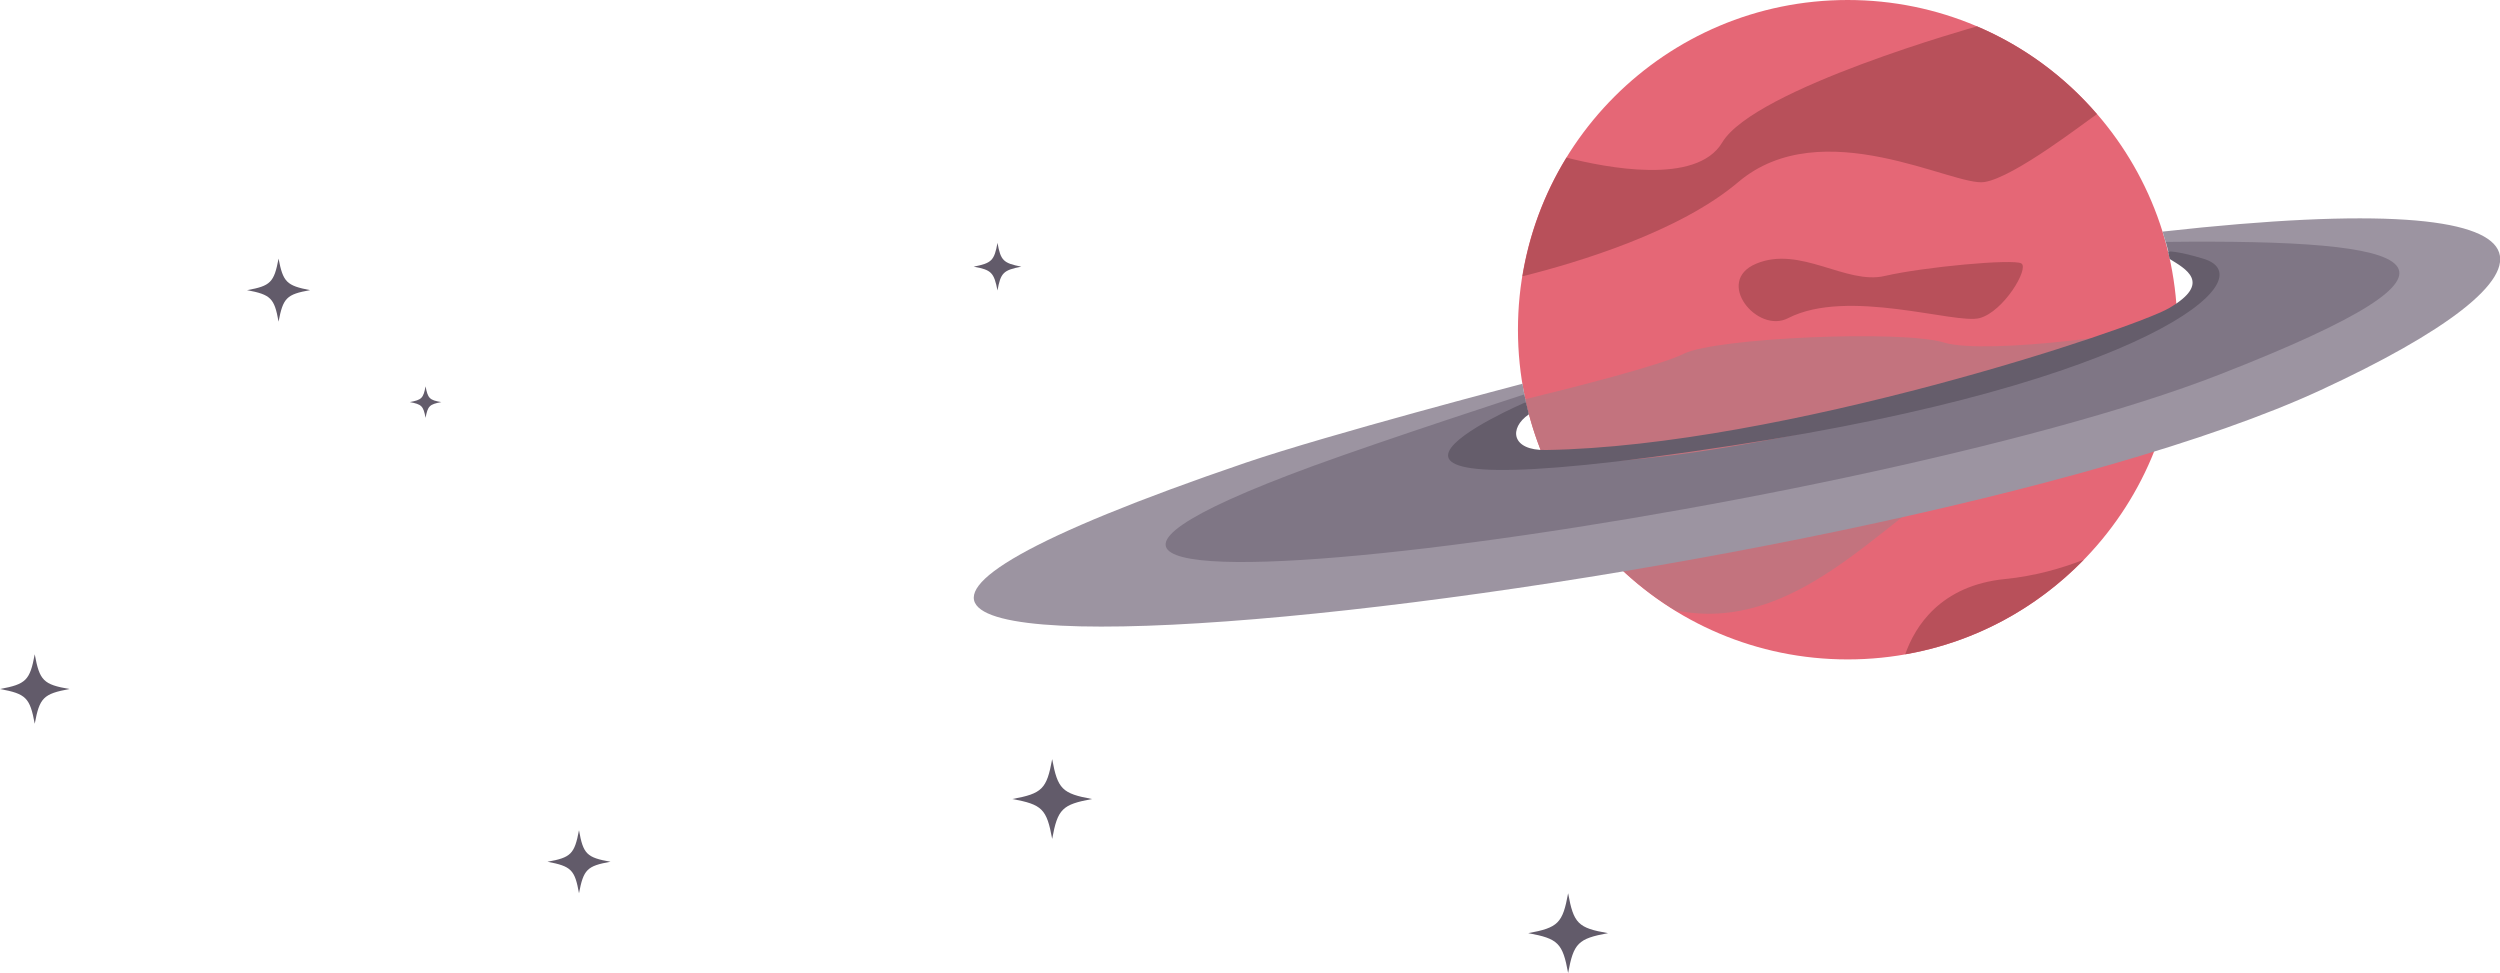 <?xml version="1.0" encoding="utf-8"?>
<!-- Generator: Adobe Illustrator 19.2.1, SVG Export Plug-In . SVG Version: 6.00 Build 0)  -->
<svg version="1.1" id="profile-planet" xmlns="http://www.w3.org/2000/svg" xmlns:xlink="http://www.w3.org/1999/xlink" x="0px" y="0px"
	 width="777.2px" height="302.6px" viewBox="0 0 777.2 302.6" style="enable-background:new 0 0 777.2 302.6;" xml:space="preserve"
	>
<style type="text/css">
	.st0{fill:#E56776;}
	.st1{fill:#B8505A;}
	.st2{fill:#C3737E;}
	.st3{fill:#9C94A1;}
	.st4{fill:#7F7685;}
	.st5{fill:#655D6B;}
	.st6{fill:#625B6A;}
</style>
<circle id="planet-circle" class="st0" cx="574.4" cy="102.5" r="102.5"/>
<path id="plantet-shade-1" class="st1" d="M614.6,8.2L614.6,8.2c0,0-69.2,19.3-79.2,36.1c-8,13.4-36.2,7.8-48.4,4.7
	c-6.8,11.1-11.5,23.5-13.7,36.9c17.2-4.3,48.8-13.8,67.1-29.3c26-22,67,1.5,76.5,0s32-19.2,35-21.1C641.8,23.7,629,14.3,614.6,8.2z"
	/>
<path id="plantet-shade-2" class="st1" d="M545.9,82c13.7-5.8,28,6.6,40,3.8s40-5.4,42.5-3.9c2.5,1.5-5.5,15-13,17s-41-9.5-59.5,0
	C546.3,103.9,532.9,87.5,545.9,82z"/>
<path id="plantet-shade-3" class="st1" d="M647.8,174c-7.2,2.8-15.4,5.1-24.4,6c-20.2,2-28.1,14.8-31.1,23.4
	C613.9,199.7,633.1,189.1,647.8,174z"/>
<path id="plantet-shade-4" class="st2" d="M604.4,106.5c-13-4-71-1.5-81,3.5c-7.2,3.6-34.4,10.5-49.2,14.1
	c6,27.7,23.1,51.2,46.5,65.6c37.3,7.8,64.2-27.8,88.2-41.3c13.2-7.4,40.1-10,61.8-10.8c4-11,6.2-22.8,6.2-35.2c0-0.9,0-1.7,0-2.6
	l0,0C670.8,103.3,617.4,110.5,604.4,106.5z"/>
<path id="planet-outer-1" class="st3" d="M473.9,122.7l-0.6-3.4c0,0-60,15.7-85.9,24.5c-275,93.8,196,41.3,334-22.5
	c77.2-35.7,86.2-64.4-49.1-49.3l1,3.4C764.4,105.1,399.3,193.7,473.9,122.7z"/>
<path id="planet-outer-2" class="st4" d="M474.4,125l-0.5-2.4c0,0-42.5,13.8-65.8,22.3c-166.7,61.2,167.4,16.3,282-28.5
	c88.8-34.7,63-42.1-16.8-41.2l0.8,3C746.9,100.4,418.3,179.1,474.4,125z"/>
<path id="planet-outer-2_1_" class="st5" d="M474.4,125l0.9,3.8c-6.3,4.3-5.5,11.3,5.3,11.1c73.5-1.2,182.7-37.7,193.7-44.1
	c13.6-7.9,5-12.3,0.2-15.3l-0.5-2.3c0,0,2.2-0.4,10.9,2.2c20.3,6-18.1,38.6-146.3,58.1C389.1,161.5,474.4,125,474.4,125z"/>
<path id="planet-star-1_1_" class="st6" d="M327.1,236c-1.7,9.3-3.1,10.7-12.4,12.4c9.3,1.7,10.7,3.1,12.4,12.4
	c1.7-9.3,3.1-10.7,12.4-12.4C330.2,246.7,328.8,245.3,327.1,236z"/>
<path id="planet-star-2" class="st6" d="M487.5,277.7c-1.7,9.3-3.1,10.7-12.4,12.4c9.3,1.7,10.7,3.1,12.4,12.4
	c1.7-9.3,3.1-10.7,12.4-12.4C490.6,288.5,489.2,287.1,487.5,277.7z"/>
<path id="planet-star-3" class="st6" d="M10.8,203.4c-1.5,8.1-2.7,9.3-10.8,10.8c8.1,1.5,9.3,2.7,10.8,10.8
	c1.5-8.1,2.7-9.3,10.8-10.8C13.5,212.8,12.3,211.6,10.8,203.4z"/>
<path id="planet-star-4" class="st6" d="M310.1,75.5c-1,5.5-1.8,6.3-7.4,7.4c5.5,1,6.3,1.8,7.4,7.4c1-5.5,1.8-6.3,7.4-7.4
	C311.9,81.8,311.1,81,310.1,75.5z"/>
<path id="planet-star-5" class="st6" d="M180,258.1c-1.4,7.4-2.5,8.5-9.8,9.8c7.4,1.4,8.5,2.5,9.8,9.8c1.4-7.4,2.5-8.5,9.8-9.8
	C182.4,266.6,181.3,265.5,180,258.1z"/>
<path id="planet-star-6" class="st6" d="M132.3,120.1c-0.7,3.7-1.2,4.2-4.9,4.9c3.7,0.7,4.2,1.2,4.9,4.9c0.7-3.7,1.2-4.2,4.9-4.9
	C133.5,124.4,133,123.8,132.3,120.1z"/>
<path id="planet-star-7" class="st6" d="M86.6,80.4c-1.4,7.4-2.5,8.5-9.8,9.8c7.4,1.4,8.5,2.5,9.8,9.8c1.4-7.4,2.5-8.5,9.8-9.8
	C89.1,88.8,88,87.7,86.6,80.4z"/>
</svg>
